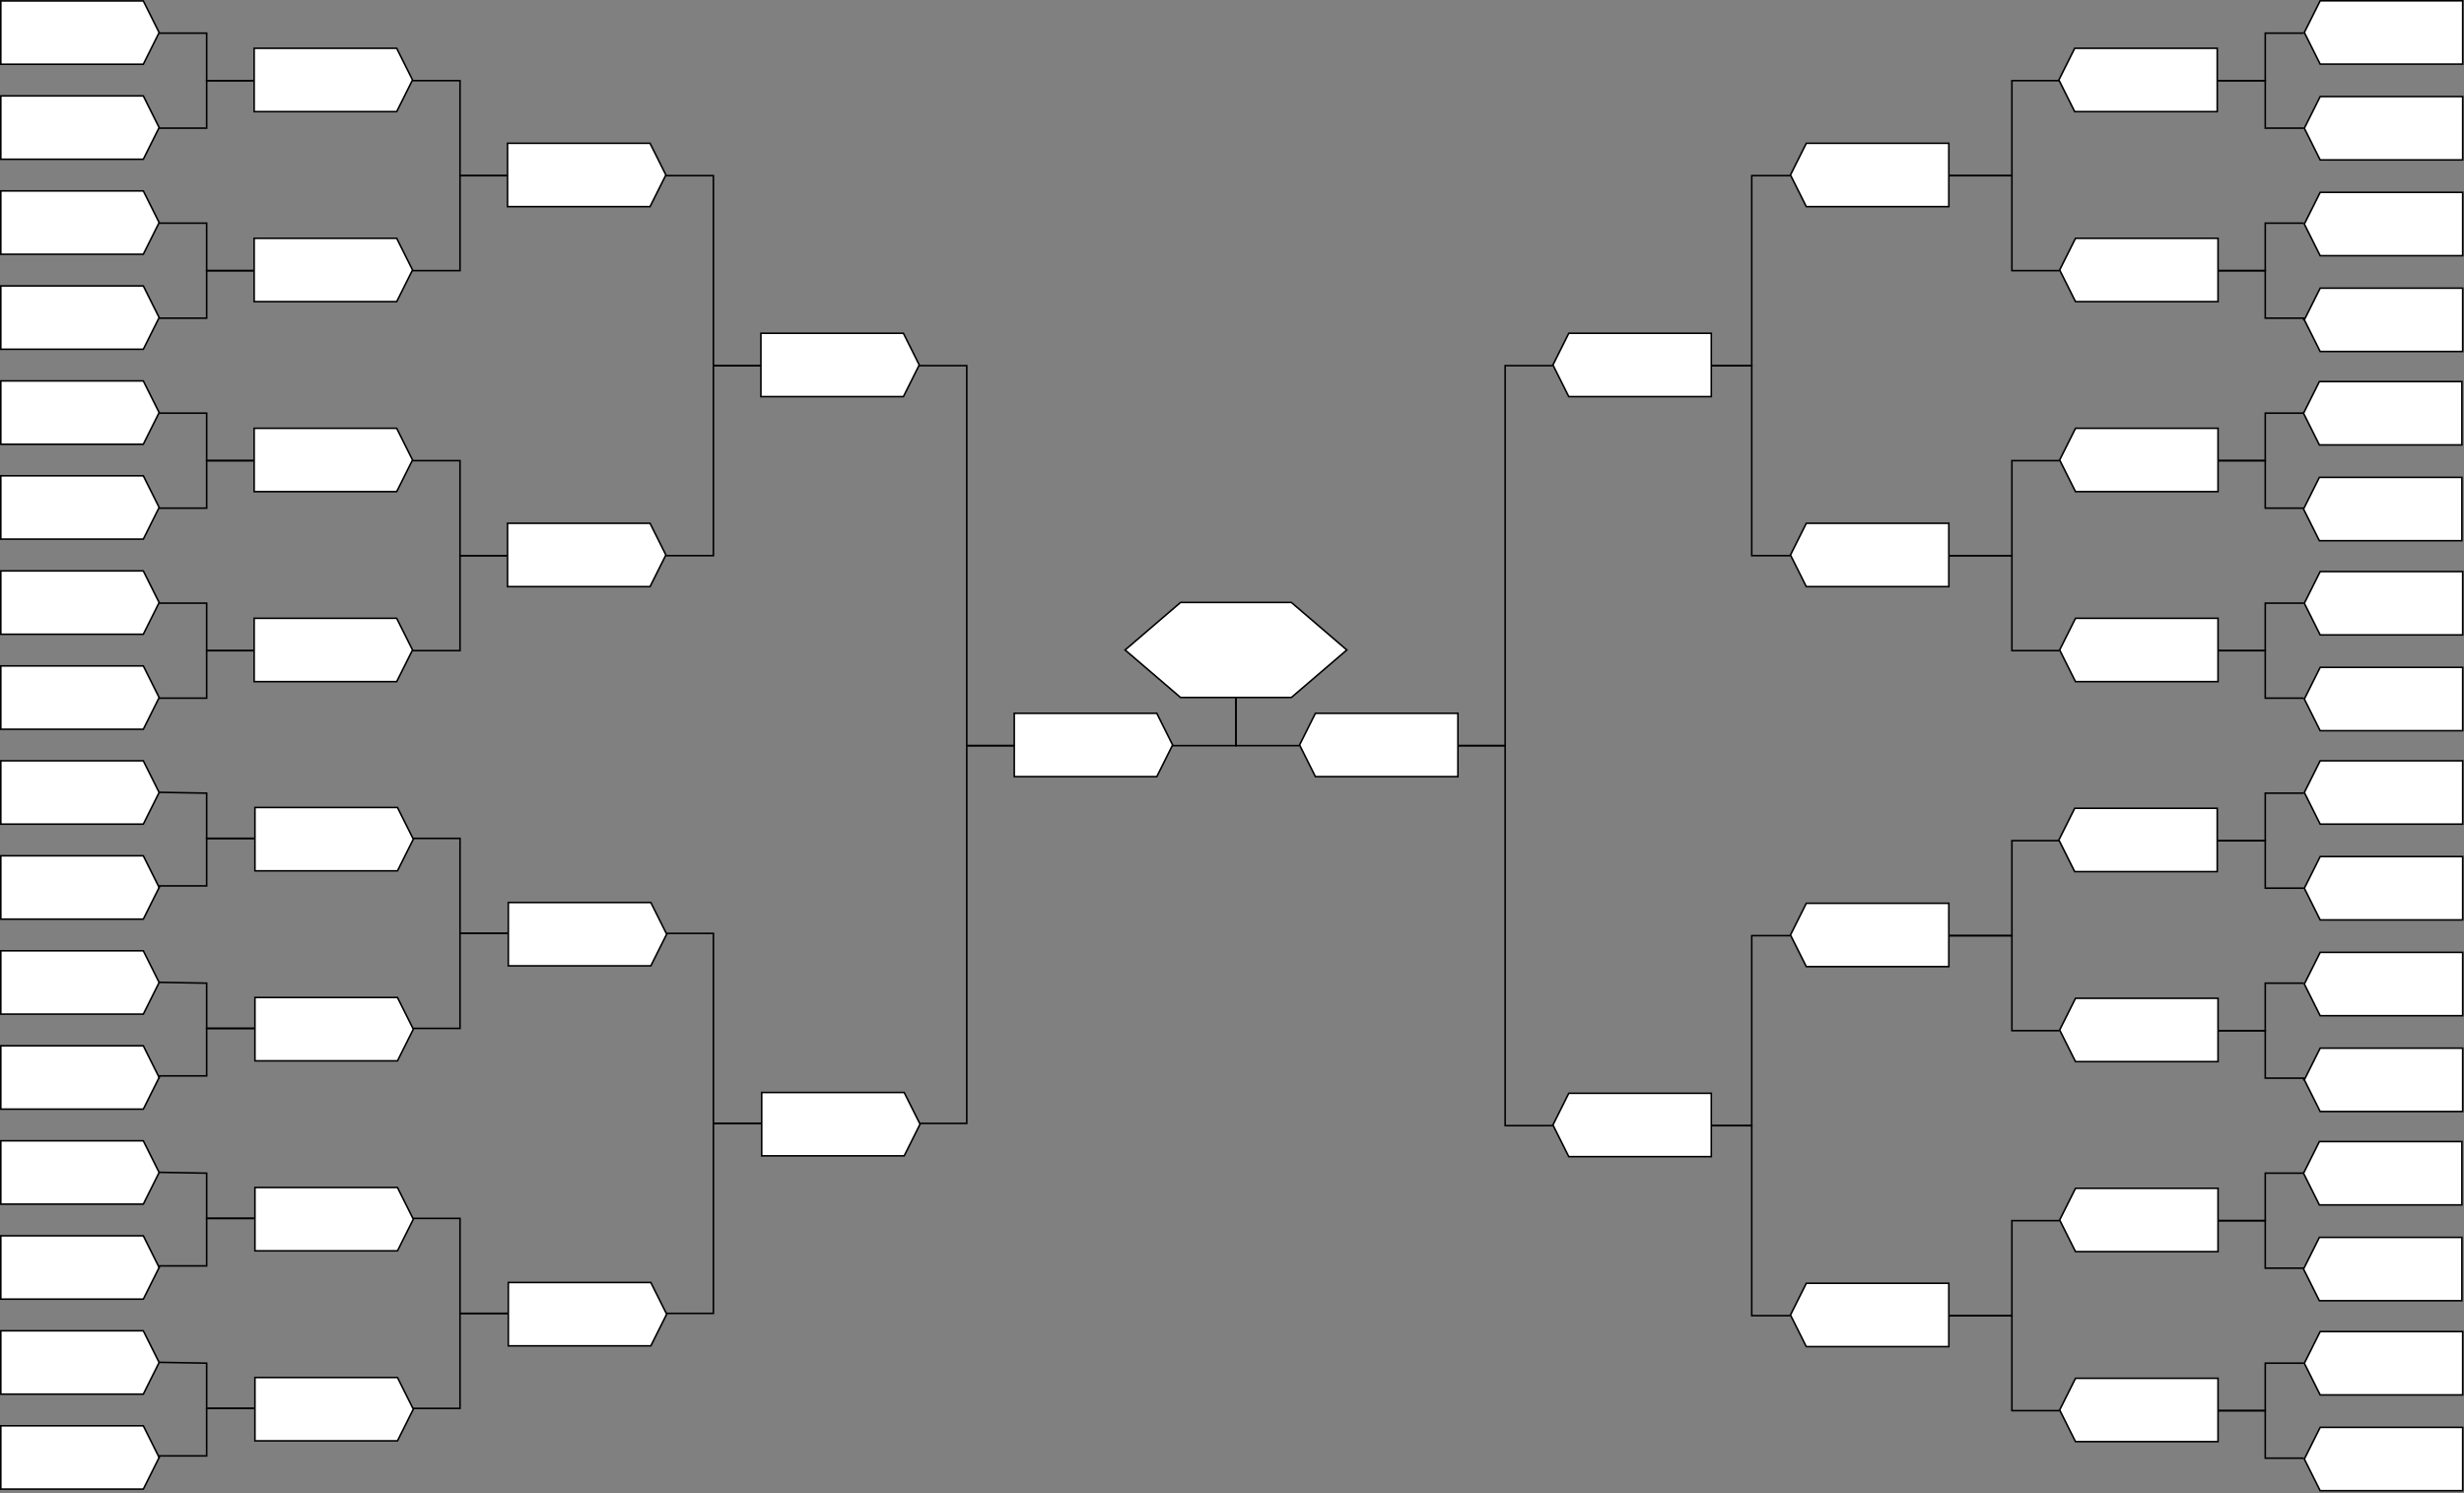 <!DOCTYPE svg PUBLIC "-//W3C//DTD SVG 1.1//EN" "http://www.w3.org/Graphics/SVG/1.1/DTD/svg11.dtd">
<svg xmlns="http://www.w3.org/2000/svg" xmlns:xlink="http://www.w3.org/1999/xlink" version="1.1" width="1556px" height="943px" viewBox="-0.5 -0.5 1556 943" content="&lt;mxfile modified=&quot;2019-07-25T21:26:25.760Z&quot; host=&quot;www.draw.io&quot; agent=&quot;Mozilla/5.0 (Windows NT 10.0; Win64; x64) AppleWebKit/537.36 (KHTML, like Gecko) Chrome/75.0.377.142 Safari/537.36&quot; etag=&quot;pEFVQ_0HtssIVwK8kYZ3&quot; version=&quot;11.0.5&quot; type=&quot;google&quot;&gt;&lt;diagram id=&quot;SoGFympCtuUby0t2bGiX&quot; name=&quot;Page-1&quot;&gt;7Z1bd6M2EMc/TR6Tg25cHru73faht9M9p+0+7XFjarvHMV5CEqefvmAE5mYsAmik9eRhN8iAiUb/n0ajkbhh7x8OP8SL/frnaBlub6izPNywDzeUUidw0v+ykte8hHgByUtW8WYpy04Fnzb/hbJQXrh62izDx9qJSRRtk82+Xngf7XbhfVIrW8Rx9FI/7Z9oW//W/WIVtgo+3S+27dI/N8tknZf6wjmV/xhuVuvim4kjP3lYFCfLgsf1Yhm9VIrY9zfsfRxFSf7bw+F9uM1qr6iX/LqPZz4tHywOd4nKBc+/x3/8wR9/+fLLT1/dZPVl97z/9Zb48uGS1+IvDpdpBcjDKE7W0SraLbbfn0rfxdHTbhlmt3XSo9M5P0XRPi0kaeG/YZK8SmsunpIoLVonD1v5aXjYJH9Vfv+c3epOyKMPB3nn48Fr5eC3MN48hEkYF2W7JH79q3pQuVN2eLrV8ei1etS+2fK7rMGkh7toF+YlHzfbrfy8Xd/SBI/RU3wf9lWybLeLeBUmfefx/MTMApVvkOb8IYzSx41f0xPicLtINs/1JrqQLX1VnndqDOkvsj0MaRv5fZ8X2yf5Ta22UrFp2byzulouHtdlA1lsN6td+vt9WnFZbb97DuNkk0rsO/nBw2a5PDas9B777M4Ph1WGk7tcwDT/P7ttYcAjYEj22y5K7teXLJR9YXjorVL5KZdilbi6JYXQX07iLyW+rgi/uHB6KwSo0NkVSu1UKEWFBtD65AL1OX8PyhUFys0SaPHcV6VQ6jQ6UaZRo7cu+fi38/VX9nJ4+vsr//Lhz8/hLWOo0UEabcjnbaJlnqpoPUiNFo9pj0aXmzgd6m6i7J4v4WMyjWzTMe0dcSs/pnnCLEBDXTYUuEMkvpGQwomvn4v79sJ2Lt+Hq/o+wjPK9+HX6Pswt+77lHFMODni+GT+8QlXdnUCKI12O8agjcOZqnEQbY1jEsdYubXkHg8YwNExPn7qOb2Osc7RbTfhLY8QzwblyVkrL/0t2qTPUrYP0Yh3lPGP4ha5zuVVDWOXjzFCpzguyu3A+3RqgCemwNOiYtfhYbHK6ufdvqIXWVpKKK2Mdy/rTRJ+2i+OUnhJrVGX6QT1ylm9fRPeUZO8oybdueJ5lgPP+HBeZ6VTRacF1KGltqHwjBg7THRWn7eENgLuWlnXaQeCo04AiapGikAlamlYaGKJ6gzTdpOSo0L1K9RVVCiFVKiLCqUUfNI6aNc6CnR2gfo2CNRHgaan65yQ7nZyuYsS1S9RodqJsrF5JcdL0z9r8Vo5YZ/F8R4rd26EA4Og4eqRoJGYf/EC5jTaZv4Mb40a9taiPRA5GzUcxRXikOCuGjUUdWMYMJbm30hGhWWYUZ6lMwMznpGU+XbmEEdShtYnJxqUAQ8HEI5BdYh4AFOFzNhUgEkgI4YxhhANiCmqEBHTixjweEY5XrOVMPqgIKbQeludoqFOJ7gLKj+eV7/jmbSFsQwhAx0VPRARCBEFiMDHXAKcWAQgktcxs3h+/h0qLOpd5dQi9Zuz/yzlOvWFR7j8F1qzlodJ9clsno7/lpDunr4SobxzKj+UzeIJnFzA8ovdfl+g44pAgzfgWecNzAIS4pkGEs9ukFja+XfMt5zP7AHr/K2bz5hHs8Q0zVo+eaFPZpNMIwzv/D2gvp8P7fo9HT2/dfMVs1BENCBCXGiK4OwEBJI6sqHOZwyC9fxXmQ7V1GxK8VOf7wufuQRYs8QhLTtYJVp9Optkcq+jC22kzHEtAf9Wz+0P7OmFjo7eukWTc0DDhQ7nE6dd7VYxws6OvWgGFzt2H7JjL57yujVKWl07uGYt305Pn8zm2XCgnQrvqe04MLonL7Y2UO7KiY5Bu2/pTtUTc8I3jBM+RbPQU/3C2cG6BLk57MAccDtgesJNZYc8ODvg7G5WvRTcDjhjl1WvD24HnPO4Oe4eBW0HjGPfZCEpcDtgaDCzA3g/TRzcogQgaEEc6R9dDA4SBzQ8WD7oVQmVZy2o5lDToCgBlKrlKb62SrVjjbKZUr1GH7MlVeEaIFWKK2hApKq6sxAHTaMtn/OqlEqdplQ5N0CqDma9QUi12PFFoVcdu2BnXPsoHvSqtHpMaK6LlZrQrxLLs91sFSu1RawUxXocr/omiNXyFBZbxaq6jlwOGOHEepVztW2xCscEseKIFUSsqus+wcV6lRPJbbG6JkSCCa7Rnl6slyWYDwVnSDXN9gBIjepyzxG+XyirGHiJ+qe8sXg0h8wUb74681fj4uJ5rE56rZ568IwyQQN+PMfl9S84k308tHEx8qbGNTzJmbeGKCVazz966yLqNy6aJ9k5NY3dbd5WwFIIwDIPFrBFkqCtjc1OwHJHC2A5gwJs9s2DAcsdPYClGMgFAezYec+3aSAABmx7qGpVY7MTsClZ64Cdha+iOTrShdfsiwfjVVBNeMXQOwhex+7R8iYJuM0xnGa6Wp5BbCddXV6nazALXd3m0EgXXbMvHkxXl+uhq0DnFWKuhKlObIpJMDy0FZPWZnqU9q/kb1+hZefdsiLtmcuZaSN+4vHe15KBL1cjAh05ENSoLs8xBTWXNvkGQ411y4dgUEM8A6aVBS4wAoGNag6IAHkJYhsdcqNYddbo2KCorEZEzQXUFJObgKCxPH9FIxvm2bCcNHc3u51pd7M2C5iZ8LBu7SQMPIRvgJtieXKGRnqMXZCsSA89ex630DA0vKJjz2NZ50iSI0nOv+XQMYAjlic22jrckfi+/MIDNgW9RlNG7nxqGGWs2z8JhDLw72congAhoxUyhUEvQ2aS10GOhgy58Kam9gVahkVFNSJmeodFxAR3xrU8D8NW0qhmBxlCGuoM9Gc0kca6/eVhSOPDezS4UhiCM67ySmE3GAmake0D52HycaNwaiMTtyZkxsBzS1yMeSsYSnjwhgINVBUkHU1cYhtxVQNVUklgxA3Q8zelfXTvNgncIWOs8Pip5/Rxngtwzhc9DepYq4495fU9Lki2ZxA0RvBBf6yweT7TMiPh4QBeMoMEPQN4Cu9Oem3DIGY0YIbZhRlOjMSMdS/amwsz1OmZ+GQBPGZwVAKCGeU3y4wetU6CGcGGYUZoWbfi4boVFcwIAo8ZyxetaCTDPLnkQTP/KXDuTi9I9ojavh9jMeIKIzGCIXYVjLjwkyEeJoOCMEk5xu5Nss3G+PSJoQttqR7QYIxXVn9v+oQBK/qLV4AiaLSCxlcO8hoCGjZ0dYse0PgY5lUBDXMMyAj1MdALghrlQK9nxgoXNnSJSyM0PBdqMNSrhBr4RS6+5aFejWyYJAlcYUUuqQdhxDxRmDYZuJkowXCuCko4JQZ4LRjQVYWJps1BBNMR0e1YSDt0fT/TwhKM6Z5Ycj6my30TRkAY1QUBk3pU14xFccIdushfD2owqquCGsHBR0ABRnUhQBOoR3XN2DvRHRrVdbVk1QUY1VUZH7kmRHUDjOqCoEY9qmsIaoZGdTWhBqO6SqiZMaqbHsZRlFQNm9XLz9EyzM74Hw==&lt;/diagram&gt;&lt;/mxfile&gt;" style="background-color: rgb(255, 255, 255);"><rect x="-0.5" y="-0.5" width="1556" height="943" fill="#808080" stroke="none"/><defs/><g><path d="M 420 110.43 L 450 110.43 L 450 230.43 L 480 230.43" fill="none" stroke="#000000" stroke-miterlimit="10" pointer-events="none"/><path d="M 320 90 L 410 90 L 410 90 L 420 110 L 410 130 L 410 130 L 320 130 L 320 110 Z" fill="#ffffff" stroke="#000000" stroke-miterlimit="10" pointer-events="none"/><path d="M 420 350.43 L 450 350.43 L 450 230.43 L 480 230.43" fill="none" stroke="#000000" stroke-miterlimit="10" pointer-events="none"/><path d="M 320 330 L 410 330 L 410 330 L 420 350 L 410 370 L 410 370 L 320 370 L 320 350 Z" fill="#ffffff" stroke="#000000" stroke-miterlimit="10" pointer-events="none"/><path d="M 580 230.43 L 610 230.43 L 610 470.43 L 640 470.43" fill="none" stroke="#000000" stroke-miterlimit="10" pointer-events="none"/><path d="M 480 210 L 570 210 L 570 210 L 580 230 L 570 250 L 570 250 L 480 250 L 480 230 Z" fill="#ffffff" stroke="#000000" stroke-miterlimit="10" pointer-events="none"/><path d="M 1130 110.43 L 1105.71 110.43 L 1105.71 230.43 L 1080 230.43" fill="none" stroke="#000000" stroke-miterlimit="10" pointer-events="none"/><path d="M 1130.17 90 L 1220.17 90 L 1220.17 90 L 1230.17 110 L 1220.17 130 L 1220.17 130 L 1130.17 130 L 1130.17 110 Z" fill="#ffffff" stroke="#000000" stroke-miterlimit="10" transform="rotate(180,1180.17,110)" pointer-events="none"/><path d="M 1130.17 330 L 1220.17 330 L 1220.17 330 L 1230.17 350 L 1220.17 370 L 1220.17 370 L 1130.17 370 L 1130.17 350 Z" fill="#ffffff" stroke="#000000" stroke-miterlimit="10" transform="rotate(180,1180.17,350)" pointer-events="none"/><path d="M 740 470.43 L 780 470.43 L 780 440.43" fill="none" stroke="#000000" stroke-miterlimit="10" pointer-events="none"/><path d="M 640 450 L 730 450 L 730 450 L 740 470 L 730 490 L 730 490 L 640 490 L 640 470 Z" fill="#ffffff" stroke="#000000" stroke-miterlimit="10" pointer-events="none"/><path d="M 980 230.43 L 950 230.43 L 950 470.43 L 920 470.43" fill="none" stroke="#000000" stroke-miterlimit="10" pointer-events="none"/><path d="M 1080 230.43 L 1105.71 230.43 L 1105.71 350.43 L 1130 350.43" fill="none" stroke="#000000" stroke-miterlimit="10" pointer-events="none"/><path d="M 980.17 210 L 1070.17 210 L 1070.17 210 L 1080.17 230 L 1070.17 250 L 1070.17 250 L 980.17 250 L 980.17 230 Z" fill="#ffffff" stroke="#000000" stroke-miterlimit="10" transform="rotate(180,1030.17,230)" pointer-events="none"/><path d="M 820 470.43 L 780 470.43 L 780 440" fill="none" stroke="#000000" stroke-miterlimit="10" pointer-events="none"/><path d="M 820.17 450 L 910.17 450 L 910.17 450 L 920.17 470 L 910.17 490 L 910.17 490 L 820.17 490 L 820.17 470 Z" fill="#ffffff" stroke="#000000" stroke-miterlimit="10" transform="rotate(180,870.17,470)" pointer-events="none"/><path d="M 745 380 L 815 380 L 850 410 L 815 440 L 745 440 L 710 410 Z" fill="#ffffff" stroke="#000000" stroke-miterlimit="10" pointer-events="none"/><path d="M 260 50.43 L 290 50.43 L 290 110.43 L 320 110.43" fill="none" stroke="#000000" stroke-miterlimit="10" pointer-events="none"/><path d="M 160 30 L 250 30 L 250 30 L 260 50 L 250 70 L 250 70 L 160 70 L 160 50 Z" fill="#ffffff" stroke="#000000" stroke-miterlimit="10" pointer-events="none"/><path d="M 260 170.43 L 290 170.43 L 290 110.43 L 320 110.43" fill="none" stroke="#000000" stroke-miterlimit="10" pointer-events="none"/><path d="M 160 150 L 250 150 L 250 150 L 260 170 L 250 190 L 250 190 L 160 190 L 160 170 Z" fill="#ffffff" stroke="#000000" stroke-miterlimit="10" pointer-events="none"/><path d="M 260 290.43 L 290 290.43 L 290 350.43 L 320 350.43" fill="none" stroke="#000000" stroke-miterlimit="10" pointer-events="none"/><path d="M 160 270 L 250 270 L 250 270 L 260 290 L 250 310 L 250 310 L 160 310 L 160 290 Z" fill="#ffffff" stroke="#000000" stroke-miterlimit="10" pointer-events="none"/><path d="M 260 410.43 L 290 410.43 L 290 350.43 L 320 350.43" fill="none" stroke="#000000" stroke-miterlimit="10" pointer-events="none"/><path d="M 160 390 L 250 390 L 250 390 L 260 410 L 250 430 L 250 430 L 160 430 L 160 410 Z" fill="#ffffff" stroke="#000000" stroke-miterlimit="10" pointer-events="none"/><path d="M 1300 50.43 L 1270 50.43 L 1270 110.43 L 1230 110.43" fill="none" stroke="#000000" stroke-miterlimit="10" pointer-events="none"/><path d="M 1299.67 30 L 1389.67 30 L 1389.67 30 L 1399.67 50 L 1389.67 70 L 1389.67 70 L 1299.67 70 L 1299.67 50 Z" fill="#ffffff" stroke="#000000" stroke-miterlimit="10" transform="rotate(180,1349.67,50)" pointer-events="none"/><path d="M 1300 170.43 L 1270 170.43 L 1270 110.43 L 1230 110.43" fill="none" stroke="#000000" stroke-miterlimit="10" pointer-events="none"/><path d="M 1300.17 150 L 1390.17 150 L 1390.17 150 L 1400.17 170 L 1390.17 190 L 1390.17 190 L 1300.17 190 L 1300.17 170 Z" fill="#ffffff" stroke="#000000" stroke-miterlimit="10" transform="rotate(180,1350.17,170)" pointer-events="none"/><path d="M 1300 290.43 L 1270 290.43 L 1270 350.43 L 1230 350.43" fill="none" stroke="#000000" stroke-miterlimit="10" pointer-events="none"/><path d="M 1300.17 270 L 1390.17 270 L 1390.17 270 L 1400.17 290 L 1390.17 310 L 1390.17 310 L 1300.17 310 L 1300.17 290 Z" fill="#ffffff" stroke="#000000" stroke-miterlimit="10" transform="rotate(180,1350.17,290)" pointer-events="none"/><path d="M 1300 410.43 L 1270 410.43 L 1270 350.43 L 1230 350.43" fill="none" stroke="#000000" stroke-miterlimit="10" pointer-events="none"/><path d="M 1300.17 390 L 1390.17 390 L 1390.17 390 L 1400.17 410 L 1390.17 430 L 1390.17 430 L 1300.17 430 L 1300.17 410 Z" fill="#ffffff" stroke="#000000" stroke-miterlimit="10" transform="rotate(180,1350.17,410)" pointer-events="none"/><path d="M 100 20.43 L 130 20.43 L 130 50.43 L 160 50.43" fill="none" stroke="#000000" stroke-miterlimit="10" pointer-events="none"/><path d="M 0 0.07 L 90 0.07 L 90 0.07 L 100 20.07 L 90 40.07 L 90 40.07 L 0 40.07 L 0 20.07 Z" fill="#ffffff" stroke="#000000" stroke-miterlimit="10" pointer-events="none"/><path d="M 100 80.43 L 130 80.43 L 130 50.43 L 160 50.43" fill="none" stroke="#000000" stroke-miterlimit="10" pointer-events="none"/><path d="M 0 60.07 L 90 60.07 L 90 60.07 L 100 80.07 L 90 100.07 L 90 100.07 L 0 100.07 L 0 80.07 Z" fill="#ffffff" stroke="#000000" stroke-miterlimit="10" pointer-events="none"/><path d="M 100 140.43 L 130 140.43 L 130 170.43 L 160 170.43" fill="none" stroke="#000000" stroke-miterlimit="10" pointer-events="none"/><path d="M 0 120.07 L 90 120.07 L 90 120.07 L 100 140.07 L 90 160.07 L 90 160.07 L 0 160.07 L 0 140.07 Z" fill="#ffffff" stroke="#000000" stroke-miterlimit="10" pointer-events="none"/><path d="M 100 200.43 L 130 200.43 L 130 170.43 L 160 170.43" fill="none" stroke="#000000" stroke-miterlimit="10" pointer-events="none"/><path d="M 0 180.07 L 90 180.07 L 90 180.07 L 100 200.07 L 90 220.07 L 90 220.07 L 0 220.07 L 0 200.07 Z" fill="#ffffff" stroke="#000000" stroke-miterlimit="10" pointer-events="none"/><path d="M 100 260.43 L 130 260.43 L 130 290.43 L 160 290.43" fill="none" stroke="#000000" stroke-miterlimit="10" pointer-events="none"/><path d="M 0 240.07 L 90 240.07 L 90 240.07 L 100 260.07 L 90 280.07 L 90 280.07 L 0 280.07 L 0 260.07 Z" fill="#ffffff" stroke="#000000" stroke-miterlimit="10" pointer-events="none"/><path d="M 100 320.43 L 130 320.43 L 130 290.43 L 160 290.43" fill="none" stroke="#000000" stroke-miterlimit="10" pointer-events="none"/><path d="M 0 300 L 90 300 L 90 300 L 100 320 L 90 340 L 90 340 L 0 340 L 0 320 Z" fill="#ffffff" stroke="#000000" stroke-miterlimit="10" pointer-events="none"/><path d="M 100 380.43 L 130 380.43 L 130 410.43 L 160 410.43" fill="none" stroke="#000000" stroke-miterlimit="10" pointer-events="none"/><path d="M 0 360.07 L 90 360.07 L 90 360.07 L 100 380.07 L 90 400.07 L 90 400.07 L 0 400.07 L 0 380.07 Z" fill="#ffffff" stroke="#000000" stroke-miterlimit="10" pointer-events="none"/><path d="M 100 440.43 L 130 440.43 L 130 410.43 L 160 410.43" fill="none" stroke="#000000" stroke-miterlimit="10" pointer-events="none"/><path d="M 0 420.07 L 90 420.07 L 90 420.07 L 100 440.07 L 90 460.07 L 90 460.07 L 0 460.07 L 0 440.07 Z" fill="#ffffff" stroke="#000000" stroke-miterlimit="10" pointer-events="none"/><path d="M 0 480 L 90 480 L 90 480 L 100 500 L 90 520 L 90 520 L 0 520 L 0 500 Z" fill="#ffffff" stroke="#000000" stroke-miterlimit="10" pointer-events="none"/><path d="M 0 540 L 90 540 L 90 540 L 100 560 L 90 580 L 90 580 L 0 580 L 0 560 Z" fill="#ffffff" stroke="#000000" stroke-miterlimit="10" pointer-events="none"/><path d="M 0 600 L 90 600 L 90 600 L 100 620 L 90 640 L 90 640 L 0 640 L 0 620 Z" fill="#ffffff" stroke="#000000" stroke-miterlimit="10" pointer-events="none"/><path d="M 0 660 L 90 660 L 90 660 L 100 680 L 90 700 L 90 700 L 0 700 L 0 680 Z" fill="#ffffff" stroke="#000000" stroke-miterlimit="10" pointer-events="none"/><path d="M 0 720 L 90 720 L 90 720 L 100 740 L 90 760 L 90 760 L 0 760 L 0 740 Z" fill="#ffffff" stroke="#000000" stroke-miterlimit="10" pointer-events="none"/><path d="M 0 780 L 90 780 L 90 780 L 100 800 L 90 820 L 90 820 L 0 820 L 0 800 Z" fill="#ffffff" stroke="#000000" stroke-miterlimit="10" pointer-events="none"/><path d="M 0 840 L 90 840 L 90 840 L 100 860 L 90 880 L 90 880 L 0 880 L 0 860 Z" fill="#ffffff" stroke="#000000" stroke-miterlimit="10" pointer-events="none"/><path d="M 0 900 L 90 900 L 90 900 L 100 920 L 90 940 L 90 940 L 0 940 L 0 920 Z" fill="#ffffff" stroke="#000000" stroke-miterlimit="10" pointer-events="none"/><path d="M 420 589 L 450 589 L 450 709 L 480 709" fill="none" stroke="#000000" stroke-miterlimit="10" pointer-events="none"/><path d="M 320.5 569.5 L 410.5 569.5 L 410.5 569.5 L 420.5 589.5 L 410.5 609.5 L 410.5 609.5 L 320.5 609.5 L 320.5 589.5 Z" fill="#ffffff" stroke="#000000" stroke-miterlimit="10" pointer-events="none"/><path d="M 420 829 L 450 829 L 450 709 L 480 709" fill="none" stroke="#000000" stroke-miterlimit="10" pointer-events="none"/><path d="M 320.5 809.5 L 410.5 809.5 L 410.5 809.5 L 420.5 829.5 L 410.5 849.5 L 410.5 849.5 L 320.5 849.5 L 320.5 829.5 Z" fill="#ffffff" stroke="#000000" stroke-miterlimit="10" pointer-events="none"/><path d="M 580 709 L 610 709 L 610 470.43 L 640 470.43" fill="none" stroke="#000000" stroke-miterlimit="10" pointer-events="none"/><path d="M 480.5 689.5 L 570.5 689.5 L 570.5 689.5 L 580.5 709.5 L 570.5 729.5 L 570.5 729.5 L 480.5 729.5 L 480.5 709.5 Z" fill="#ffffff" stroke="#000000" stroke-miterlimit="10" pointer-events="none"/><path d="M 260 529 L 290 529 L 290 589 L 320 589" fill="none" stroke="#000000" stroke-miterlimit="10" pointer-events="none"/><path d="M 160.5 509.5 L 250.5 509.5 L 250.5 509.5 L 260.5 529.5 L 250.5 549.5 L 250.5 549.5 L 160.5 549.5 L 160.5 529.5 Z" fill="#ffffff" stroke="#000000" stroke-miterlimit="10" pointer-events="none"/><path d="M 260 649 L 290 649 L 290 589 L 320 589" fill="none" stroke="#000000" stroke-miterlimit="10" pointer-events="none"/><path d="M 160.5 629.5 L 250.5 629.5 L 250.5 629.5 L 260.5 649.5 L 250.5 669.5 L 250.5 669.5 L 160.5 669.5 L 160.5 649.5 Z" fill="#ffffff" stroke="#000000" stroke-miterlimit="10" pointer-events="none"/><path d="M 260 769 L 290 769 L 290 829 L 320 829" fill="none" stroke="#000000" stroke-miterlimit="10" pointer-events="none"/><path d="M 160.5 749.5 L 250.5 749.5 L 250.5 749.5 L 260.5 769.5 L 250.5 789.5 L 250.5 789.5 L 160.5 789.5 L 160.5 769.5 Z" fill="#ffffff" stroke="#000000" stroke-miterlimit="10" pointer-events="none"/><path d="M 260 889 L 290 889 L 290 829 L 320 829" fill="none" stroke="#000000" stroke-miterlimit="10" pointer-events="none"/><path d="M 160.5 869.5 L 250.5 869.5 L 250.5 869.5 L 260.5 889.5 L 250.5 909.5 L 250.5 909.5 L 160.5 909.5 L 160.5 889.5 Z" fill="#ffffff" stroke="#000000" stroke-miterlimit="10" pointer-events="none"/><path d="M 100.09 499.91 L 130 500.43 L 130 529 L 160 529" fill="none" stroke="#000000" stroke-miterlimit="10" pointer-events="none"/><path d="M 100 560.43 L 100 559 L 130 559 L 130 529 L 160 529" fill="none" stroke="#000000" stroke-miterlimit="10" pointer-events="none"/><path d="M 100.09 619.91 L 130 620.43 L 130 649 L 160 649" fill="none" stroke="#000000" stroke-miterlimit="10" pointer-events="none"/><path d="M 100 680.43 L 100 679 L 130 679 L 130 649 L 160 649" fill="none" stroke="#000000" stroke-miterlimit="10" pointer-events="none"/><path d="M 100.09 739.91 L 130 740.43 L 130 769 L 160 769" fill="none" stroke="#000000" stroke-miterlimit="10" pointer-events="none"/><path d="M 100 800.43 L 100 799 L 130 799 L 130 769 L 160 769" fill="none" stroke="#000000" stroke-miterlimit="10" pointer-events="none"/><path d="M 100.09 859.91 L 130 860.43 L 130 889 L 160 889" fill="none" stroke="#000000" stroke-miterlimit="10" pointer-events="none"/><path d="M 100 920.43 L 100 919 L 130 919 L 130 889 L 160 889" fill="none" stroke="#000000" stroke-miterlimit="10" pointer-events="none"/><path d="M 1454.29 20.43 L 1430 20.43 L 1430 50.43 L 1400 50.43" fill="none" stroke="#000000" stroke-miterlimit="10" pointer-events="none"/><path d="M 1454.67 0 L 1544.67 0 L 1544.67 0 L 1554.67 20 L 1544.67 40 L 1544.67 40 L 1454.67 40 L 1454.67 20 Z" fill="#ffffff" stroke="#000000" stroke-miterlimit="10" transform="rotate(180,1504.67,20)" pointer-events="none"/><path d="M 1454.29 80.43 L 1430 80.43 L 1430 50.43 L 1400 50.43" fill="none" stroke="#000000" stroke-miterlimit="10" pointer-events="none"/><path d="M 1454.67 60.5 L 1544.67 60.5 L 1544.67 60.5 L 1554.67 80.5 L 1544.67 100.5 L 1544.67 100.5 L 1454.67 100.5 L 1454.67 80.5 Z" fill="#ffffff" stroke="#000000" stroke-miterlimit="10" transform="rotate(180,1504.67,80.5)" pointer-events="none"/><path d="M 1454.29 140.43 L 1430 140.43 L 1430 170.43 L 1400 170.43" fill="none" stroke="#000000" stroke-miterlimit="10" pointer-events="none"/><path d="M 1454.67 121 L 1544.67 121 L 1544.67 121 L 1554.67 141 L 1544.67 161 L 1544.67 161 L 1454.67 161 L 1454.67 141 Z" fill="#ffffff" stroke="#000000" stroke-miterlimit="10" transform="rotate(180,1504.67,141)" pointer-events="none"/><path d="M 1454.29 201.86 L 1454.29 200.43 L 1430 200.43 L 1430 170.43 L 1400 170.43" fill="none" stroke="#000000" stroke-miterlimit="10" pointer-events="none"/><path d="M 1454.67 181.5 L 1544.67 181.5 L 1544.67 181.5 L 1554.67 201.5 L 1544.67 221.5 L 1544.67 221.5 L 1454.67 221.5 L 1454.67 201.5 Z" fill="#ffffff" stroke="#000000" stroke-miterlimit="10" transform="rotate(180,1504.67,201.5)" pointer-events="none"/><path d="M 1454.29 260.43 L 1430 260.43 L 1430 290.43 L 1400 290.43" fill="none" stroke="#000000" stroke-miterlimit="10" pointer-events="none"/><path d="M 1454.17 240.5 L 1544.17 240.5 L 1544.17 240.5 L 1554.17 260.5 L 1544.17 280.5 L 1544.17 280.5 L 1454.17 280.5 L 1454.17 260.5 Z" fill="#ffffff" stroke="#000000" stroke-miterlimit="10" transform="rotate(180,1504.17,260.5)" pointer-events="none"/><path d="M 1454.29 320.43 L 1430 320.43 L 1430 290.43 L 1400 290.43" fill="none" stroke="#000000" stroke-miterlimit="10" pointer-events="none"/><path d="M 1454.17 301 L 1544.17 301 L 1544.17 301 L 1554.17 321 L 1544.17 341 L 1544.17 341 L 1454.17 341 L 1454.17 321 Z" fill="#ffffff" stroke="#000000" stroke-miterlimit="10" transform="rotate(180,1504.17,321)" pointer-events="none"/><path d="M 1454.29 380.43 L 1430 380.43 L 1430 410.43 L 1400 410.43" fill="none" stroke="#000000" stroke-miterlimit="10" pointer-events="none"/><path d="M 1454.67 360.5 L 1544.67 360.5 L 1544.67 360.5 L 1554.67 380.5 L 1544.67 400.5 L 1544.67 400.5 L 1454.67 400.5 L 1454.67 380.5 Z" fill="#ffffff" stroke="#000000" stroke-miterlimit="10" transform="rotate(180,1504.67,380.5)" pointer-events="none"/><path d="M 1454.29 440.43 L 1430 440.43 L 1430 410.43 L 1400 410.43" fill="none" stroke="#000000" stroke-miterlimit="10" pointer-events="none"/><path d="M 1454.67 421 L 1544.67 421 L 1544.67 421 L 1554.67 441 L 1544.67 461 L 1544.67 461 L 1454.67 461 L 1454.67 441 Z" fill="#ffffff" stroke="#000000" stroke-miterlimit="10" transform="rotate(180,1504.67,441)" pointer-events="none"/><path d="M 1130 590.43 L 1105.71 590.43 L 1105.71 710.43 L 1080 710.43" fill="none" stroke="#000000" stroke-miterlimit="10" pointer-events="none"/><path d="M 1130.17 570 L 1220.17 570 L 1220.17 570 L 1230.17 590 L 1220.17 610 L 1220.17 610 L 1130.17 610 L 1130.17 590 Z" fill="#ffffff" stroke="#000000" stroke-miterlimit="10" transform="rotate(180,1180.17,590)" pointer-events="none"/><path d="M 1130.17 810 L 1220.17 810 L 1220.17 810 L 1230.17 830 L 1220.17 850 L 1220.17 850 L 1130.17 850 L 1130.17 830 Z" fill="#ffffff" stroke="#000000" stroke-miterlimit="10" transform="rotate(180,1180.17,830)" pointer-events="none"/><path d="M 1080 710.43 L 1105.71 710.43 L 1105.71 830.43 L 1130 830.43" fill="none" stroke="#000000" stroke-miterlimit="10" pointer-events="none"/><path d="M 980 710.43 L 950 710.43 L 950 470.43 L 920 470.43" fill="none" stroke="#000000" stroke-miterlimit="10" pointer-events="none"/><path d="M 980.17 690 L 1070.17 690 L 1070.17 690 L 1080.17 710 L 1070.17 730 L 1070.17 730 L 980.17 730 L 980.17 710 Z" fill="#ffffff" stroke="#000000" stroke-miterlimit="10" transform="rotate(180,1030.17,710)" pointer-events="none"/><path d="M 1300 530.43 L 1270 530.43 L 1270 590.43 L 1230 590.43" fill="none" stroke="#000000" stroke-miterlimit="10" pointer-events="none"/><path d="M 1299.67 510 L 1389.67 510 L 1389.67 510 L 1399.67 530 L 1389.67 550 L 1389.67 550 L 1299.67 550 L 1299.67 530 Z" fill="#ffffff" stroke="#000000" stroke-miterlimit="10" transform="rotate(180,1349.67,530)" pointer-events="none"/><path d="M 1300 650.43 L 1270 650.43 L 1270 590.43 L 1230 590.43" fill="none" stroke="#000000" stroke-miterlimit="10" pointer-events="none"/><path d="M 1300.17 630 L 1390.17 630 L 1390.17 630 L 1400.17 650 L 1390.17 670 L 1390.17 670 L 1300.17 670 L 1300.17 650 Z" fill="#ffffff" stroke="#000000" stroke-miterlimit="10" transform="rotate(180,1350.17,650)" pointer-events="none"/><path d="M 1300 770.43 L 1270 770.43 L 1270 830.43 L 1230 830.43" fill="none" stroke="#000000" stroke-miterlimit="10" pointer-events="none"/><path d="M 1300.17 750 L 1390.17 750 L 1390.17 750 L 1400.17 770 L 1390.17 790 L 1390.17 790 L 1300.17 790 L 1300.17 770 Z" fill="#ffffff" stroke="#000000" stroke-miterlimit="10" transform="rotate(180,1350.17,770)" pointer-events="none"/><path d="M 1300 890.43 L 1270 890.43 L 1270 830.43 L 1230 830.43" fill="none" stroke="#000000" stroke-miterlimit="10" pointer-events="none"/><path d="M 1300.17 870 L 1390.17 870 L 1390.17 870 L 1400.17 890 L 1390.17 910 L 1390.17 910 L 1300.17 910 L 1300.17 890 Z" fill="#ffffff" stroke="#000000" stroke-miterlimit="10" transform="rotate(180,1350.17,890)" pointer-events="none"/><path d="M 1454.29 500.43 L 1430 500.43 L 1430 530.43 L 1400 530.43" fill="none" stroke="#000000" stroke-miterlimit="10" pointer-events="none"/><path d="M 1454.67 480 L 1544.67 480 L 1544.67 480 L 1554.67 500 L 1544.67 520 L 1544.67 520 L 1454.67 520 L 1454.67 500 Z" fill="#ffffff" stroke="#000000" stroke-miterlimit="10" transform="rotate(180,1504.67,500)" pointer-events="none"/><path d="M 1454.29 560.43 L 1430 560.43 L 1430 530.43 L 1400 530.43" fill="none" stroke="#000000" stroke-miterlimit="10" pointer-events="none"/><path d="M 1454.67 540.5 L 1544.67 540.5 L 1544.67 540.5 L 1554.67 560.5 L 1544.67 580.5 L 1544.67 580.5 L 1454.67 580.5 L 1454.67 560.5 Z" fill="#ffffff" stroke="#000000" stroke-miterlimit="10" transform="rotate(180,1504.67,560.5)" pointer-events="none"/><path d="M 1454.29 620.43 L 1430 620.43 L 1430 650.43 L 1400 650.43" fill="none" stroke="#000000" stroke-miterlimit="10" pointer-events="none"/><path d="M 1454.67 601 L 1544.67 601 L 1544.67 601 L 1554.67 621 L 1544.67 641 L 1544.67 641 L 1454.67 641 L 1454.67 621 Z" fill="#ffffff" stroke="#000000" stroke-miterlimit="10" transform="rotate(180,1504.67,621)" pointer-events="none"/><path d="M 1454.29 681.86 L 1454.29 680.43 L 1430 680.43 L 1430 650.43 L 1400 650.43" fill="none" stroke="#000000" stroke-miterlimit="10" pointer-events="none"/><path d="M 1454.67 661.5 L 1544.67 661.5 L 1544.67 661.5 L 1554.67 681.5 L 1544.67 701.5 L 1544.67 701.5 L 1454.67 701.5 L 1454.67 681.5 Z" fill="#ffffff" stroke="#000000" stroke-miterlimit="10" transform="rotate(180,1504.67,681.5)" pointer-events="none"/><path d="M 1454.29 740.43 L 1430 740.43 L 1430 770.43 L 1400 770.43" fill="none" stroke="#000000" stroke-miterlimit="10" pointer-events="none"/><path d="M 1454.17 720.5 L 1544.17 720.5 L 1544.17 720.5 L 1554.17 740.5 L 1544.17 760.5 L 1544.17 760.5 L 1454.17 760.5 L 1454.17 740.5 Z" fill="#ffffff" stroke="#000000" stroke-miterlimit="10" transform="rotate(180,1504.17,740.5)" pointer-events="none"/><path d="M 1454.29 800.43 L 1430 800.43 L 1430 770.43 L 1400 770.43" fill="none" stroke="#000000" stroke-miterlimit="10" pointer-events="none"/><path d="M 1454.17 781 L 1544.17 781 L 1544.17 781 L 1554.17 801 L 1544.17 821 L 1544.17 821 L 1454.17 821 L 1454.17 801 Z" fill="#ffffff" stroke="#000000" stroke-miterlimit="10" transform="rotate(180,1504.17,801)" pointer-events="none"/><path d="M 1454.29 860.43 L 1430 860.43 L 1430 890.43 L 1400 890.43" fill="none" stroke="#000000" stroke-miterlimit="10" pointer-events="none"/><path d="M 1454.67 840.5 L 1544.67 840.5 L 1544.67 840.5 L 1554.67 860.5 L 1544.67 880.5 L 1544.67 880.5 L 1454.67 880.5 L 1454.67 860.5 Z" fill="#ffffff" stroke="#000000" stroke-miterlimit="10" transform="rotate(180,1504.67,860.5)" pointer-events="none"/><path d="M 1454.29 920.43 L 1430 920.43 L 1430 890.43 L 1400 890.43" fill="none" stroke="#000000" stroke-miterlimit="10" pointer-events="none"/><path d="M 1454.67 901 L 1544.67 901 L 1544.67 901 L 1554.67 921 L 1544.67 941 L 1544.67 941 L 1454.67 941 L 1454.67 921 Z" fill="#ffffff" stroke="#000000" stroke-miterlimit="10" transform="rotate(180,1504.67,921)" pointer-events="none"/></g></svg>